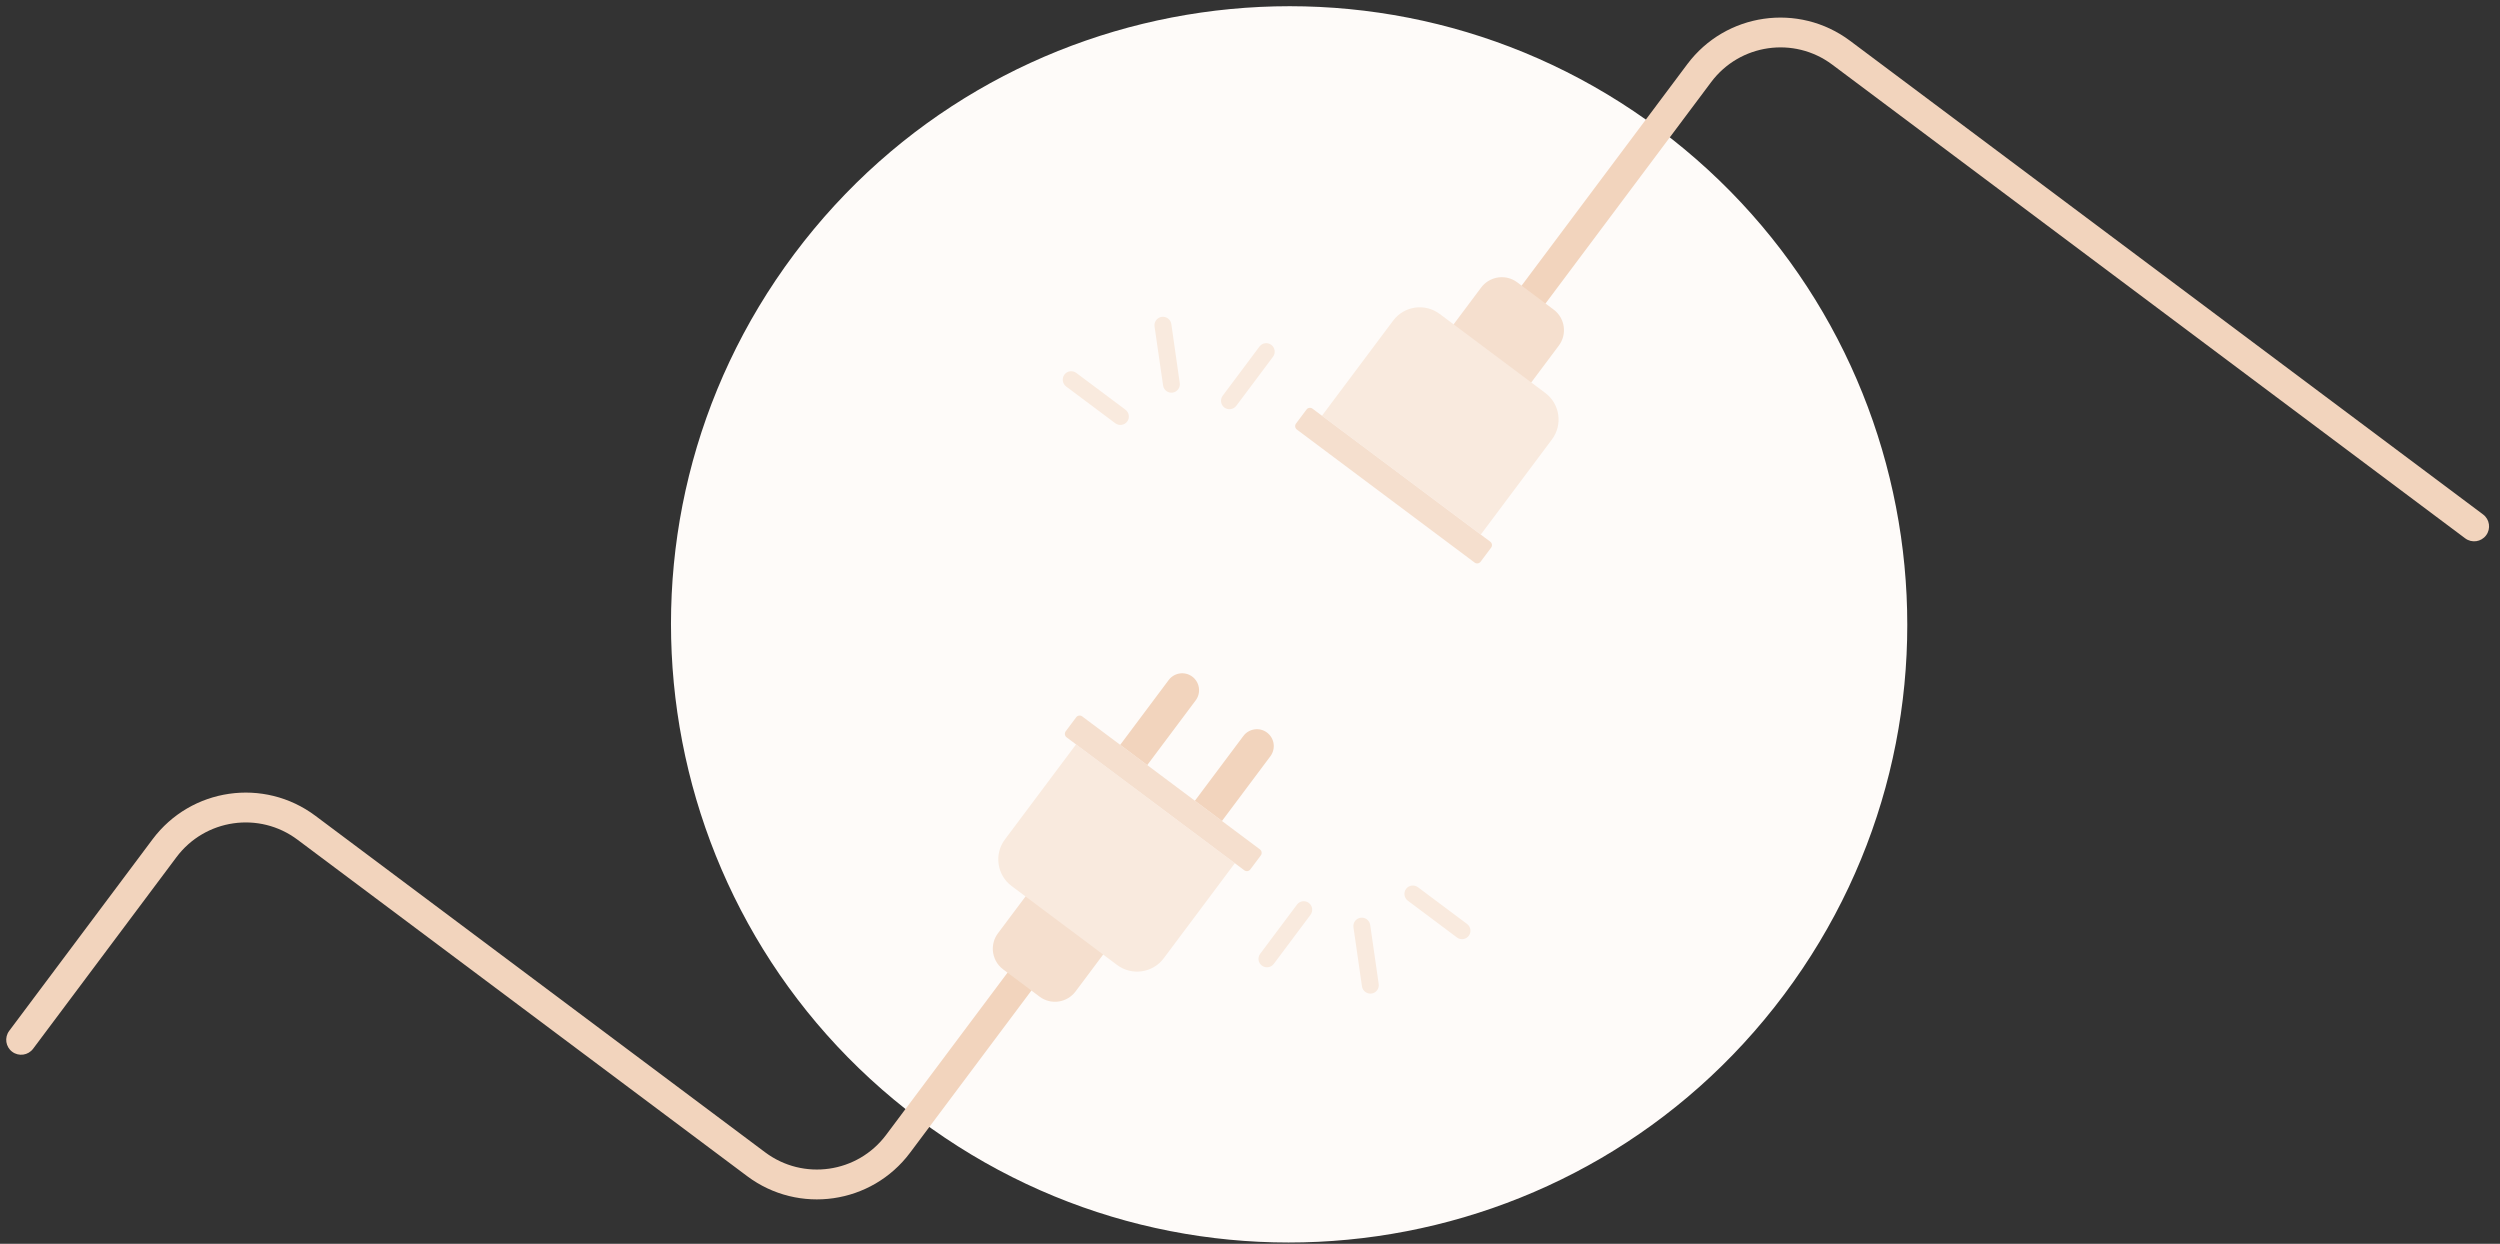 <svg width="201" height="100" viewBox="0 0 201 100" fill="none" xmlns="http://www.w3.org/2000/svg">
<rect x="0" y="0" width="201" height="100" fill="#333333" stroke="none"/>
<path d="M143.437 79.972C126.993 101.948 95.85 106.433 73.874 89.99C51.898 73.546 47.413 42.402 63.856 20.426C80.3 -1.55 111.444 -6.034 133.42 10.409C155.396 26.853 159.88 57.996 143.437 79.972Z" fill="#FEFBF9"/>
<path d="M91.039 68.796L73.167 92.682C70.07 96.82 64.211 97.659 60.078 94.567L23.919 67.511C20.842 65.208 16.489 65.84 14.186 68.918L2.661 84.321C2.264 84.851 1.512 84.96 0.981 84.563C0.451 84.166 0.342 83.413 0.739 82.883L12.265 67.48C15.361 63.341 21.219 62.493 25.357 65.589L61.516 92.645C64.588 94.943 68.942 94.321 71.245 91.244L89.118 67.358L91.039 68.796Z" fill="#F2D4BD"/>
<path d="M199.882 43.041C199.485 43.572 198.733 43.68 198.202 43.283L147.31 5.194C144.239 2.896 139.88 3.524 137.577 6.601L118.69 31.843L116.769 30.405L135.656 5.163C138.752 1.025 144.612 0.187 148.744 3.279L199.64 41.362C200.171 41.759 200.279 42.511 199.882 43.041Z" fill="#F2D4BD"/>
<path d="M116.224 26.941L119.087 23.115C119.395 22.703 119.827 22.446 120.284 22.338C120.86 22.208 121.476 22.319 121.983 22.698L124.918 24.895C125.832 25.579 126.013 26.873 125.329 27.787L122.467 31.612L116.224 26.941Z" fill="#F5DFCE"/>
<path d="M106.287 33.424L112.008 25.779C112.895 24.594 114.57 24.358 115.749 25.24L124.238 31.591C125.417 32.474 125.663 34.148 124.776 35.332L119.056 42.978L106.287 33.424Z" fill="#F9EADE"/>
<path d="M104.2 34.053L105.043 32.928C105.157 32.774 105.374 32.743 105.527 32.858L119.816 43.55C119.969 43.664 120.001 43.881 119.886 44.034L119.043 45.16C118.929 45.313 118.712 45.344 118.559 45.23L104.27 34.538C104.117 34.423 104.086 34.207 104.2 34.053Z" fill="#F5DFCE"/>
<path d="M89.337 75.886L86.475 79.712C85.791 80.625 84.499 80.817 83.585 80.133L80.649 77.936C80.142 77.557 79.866 76.992 79.824 76.409C79.799 75.939 79.923 75.453 80.232 75.041L83.095 71.215L89.337 75.886Z" fill="#F5DFCE"/>
<path d="M99.282 69.403L93.561 77.049C92.679 78.228 90.999 78.47 89.82 77.588L81.332 71.236C80.153 70.354 79.911 68.674 80.793 67.495L86.514 59.85L99.282 69.403Z" fill="#F9EADE"/>
<path d="M87.01 57.6L101.3 68.292C101.453 68.406 101.484 68.623 101.369 68.776L100.531 69.896C100.412 70.055 100.196 70.086 100.043 69.972L85.753 59.28C85.6 59.165 85.569 58.949 85.688 58.79L86.526 57.67C86.641 57.516 86.857 57.485 87.01 57.6Z" fill="#F5DFCE"/>
<path d="M92.239 61.513L90.064 59.886L93.958 54.68C94.408 54.079 95.258 53.952 95.859 54.401C96.46 54.851 96.584 55.707 96.134 56.308L92.239 61.513Z" fill="#F2D4BD"/>
<path d="M98.246 66.007L96.07 64.38L99.965 59.175C100.415 58.573 101.271 58.45 101.866 58.896C102.467 59.346 102.59 60.201 102.14 60.802L98.246 66.007Z" fill="#F2D4BD"/>
<path d="M89.668 34.03L85.719 31.075C85.418 30.85 85.356 30.417 85.581 30.116C85.805 29.816 86.234 29.759 86.535 29.984L90.484 32.94C90.785 33.165 90.852 33.592 90.626 33.892C90.402 34.193 89.969 34.255 89.668 34.03Z" fill="#F9EADE"/>
<path d="M98.439 32.766C98.138 32.541 98.082 32.113 98.307 31.812L101.262 27.863C101.487 27.562 101.91 27.501 102.21 27.726C102.511 27.951 102.578 28.378 102.353 28.679L99.397 32.628C99.172 32.929 98.74 32.991 98.439 32.766Z" fill="#F9EADE"/>
<path d="M93.777 31.439C93.636 31.333 93.54 31.178 93.513 30.993L92.825 26.248C92.771 25.877 93.031 25.529 93.402 25.476C93.773 25.422 94.121 25.682 94.175 26.053L94.853 30.8C94.906 31.171 94.65 31.513 94.279 31.566C94.094 31.593 93.919 31.544 93.777 31.439Z" fill="#F9EADE"/>
<path d="M114.003 71.334L117.953 74.289C118.253 74.514 118.314 74.937 118.089 75.237C117.864 75.538 117.442 75.599 117.141 75.374L113.192 72.419C112.891 72.194 112.824 71.767 113.049 71.466C113.274 71.165 113.703 71.109 114.003 71.334Z" fill="#F9EADE"/>
<path d="M105.226 72.593C105.527 72.818 105.593 73.245 105.368 73.546L102.409 77.501C102.184 77.802 101.755 77.858 101.455 77.633C101.154 77.408 101.093 76.986 101.318 76.685L104.278 72.73C104.503 72.429 104.925 72.368 105.226 72.593Z" fill="#F9EADE"/>
<path d="M109.9 73.918C110.035 74.019 110.137 74.178 110.164 74.364L110.848 79.115C110.901 79.486 110.646 79.828 110.275 79.881C109.904 79.934 109.556 79.674 109.502 79.303L108.818 74.552C108.765 74.181 109.021 73.84 109.392 73.786C109.583 73.764 109.758 73.812 109.9 73.918Z" fill="#F9EADE"/>
</svg>
